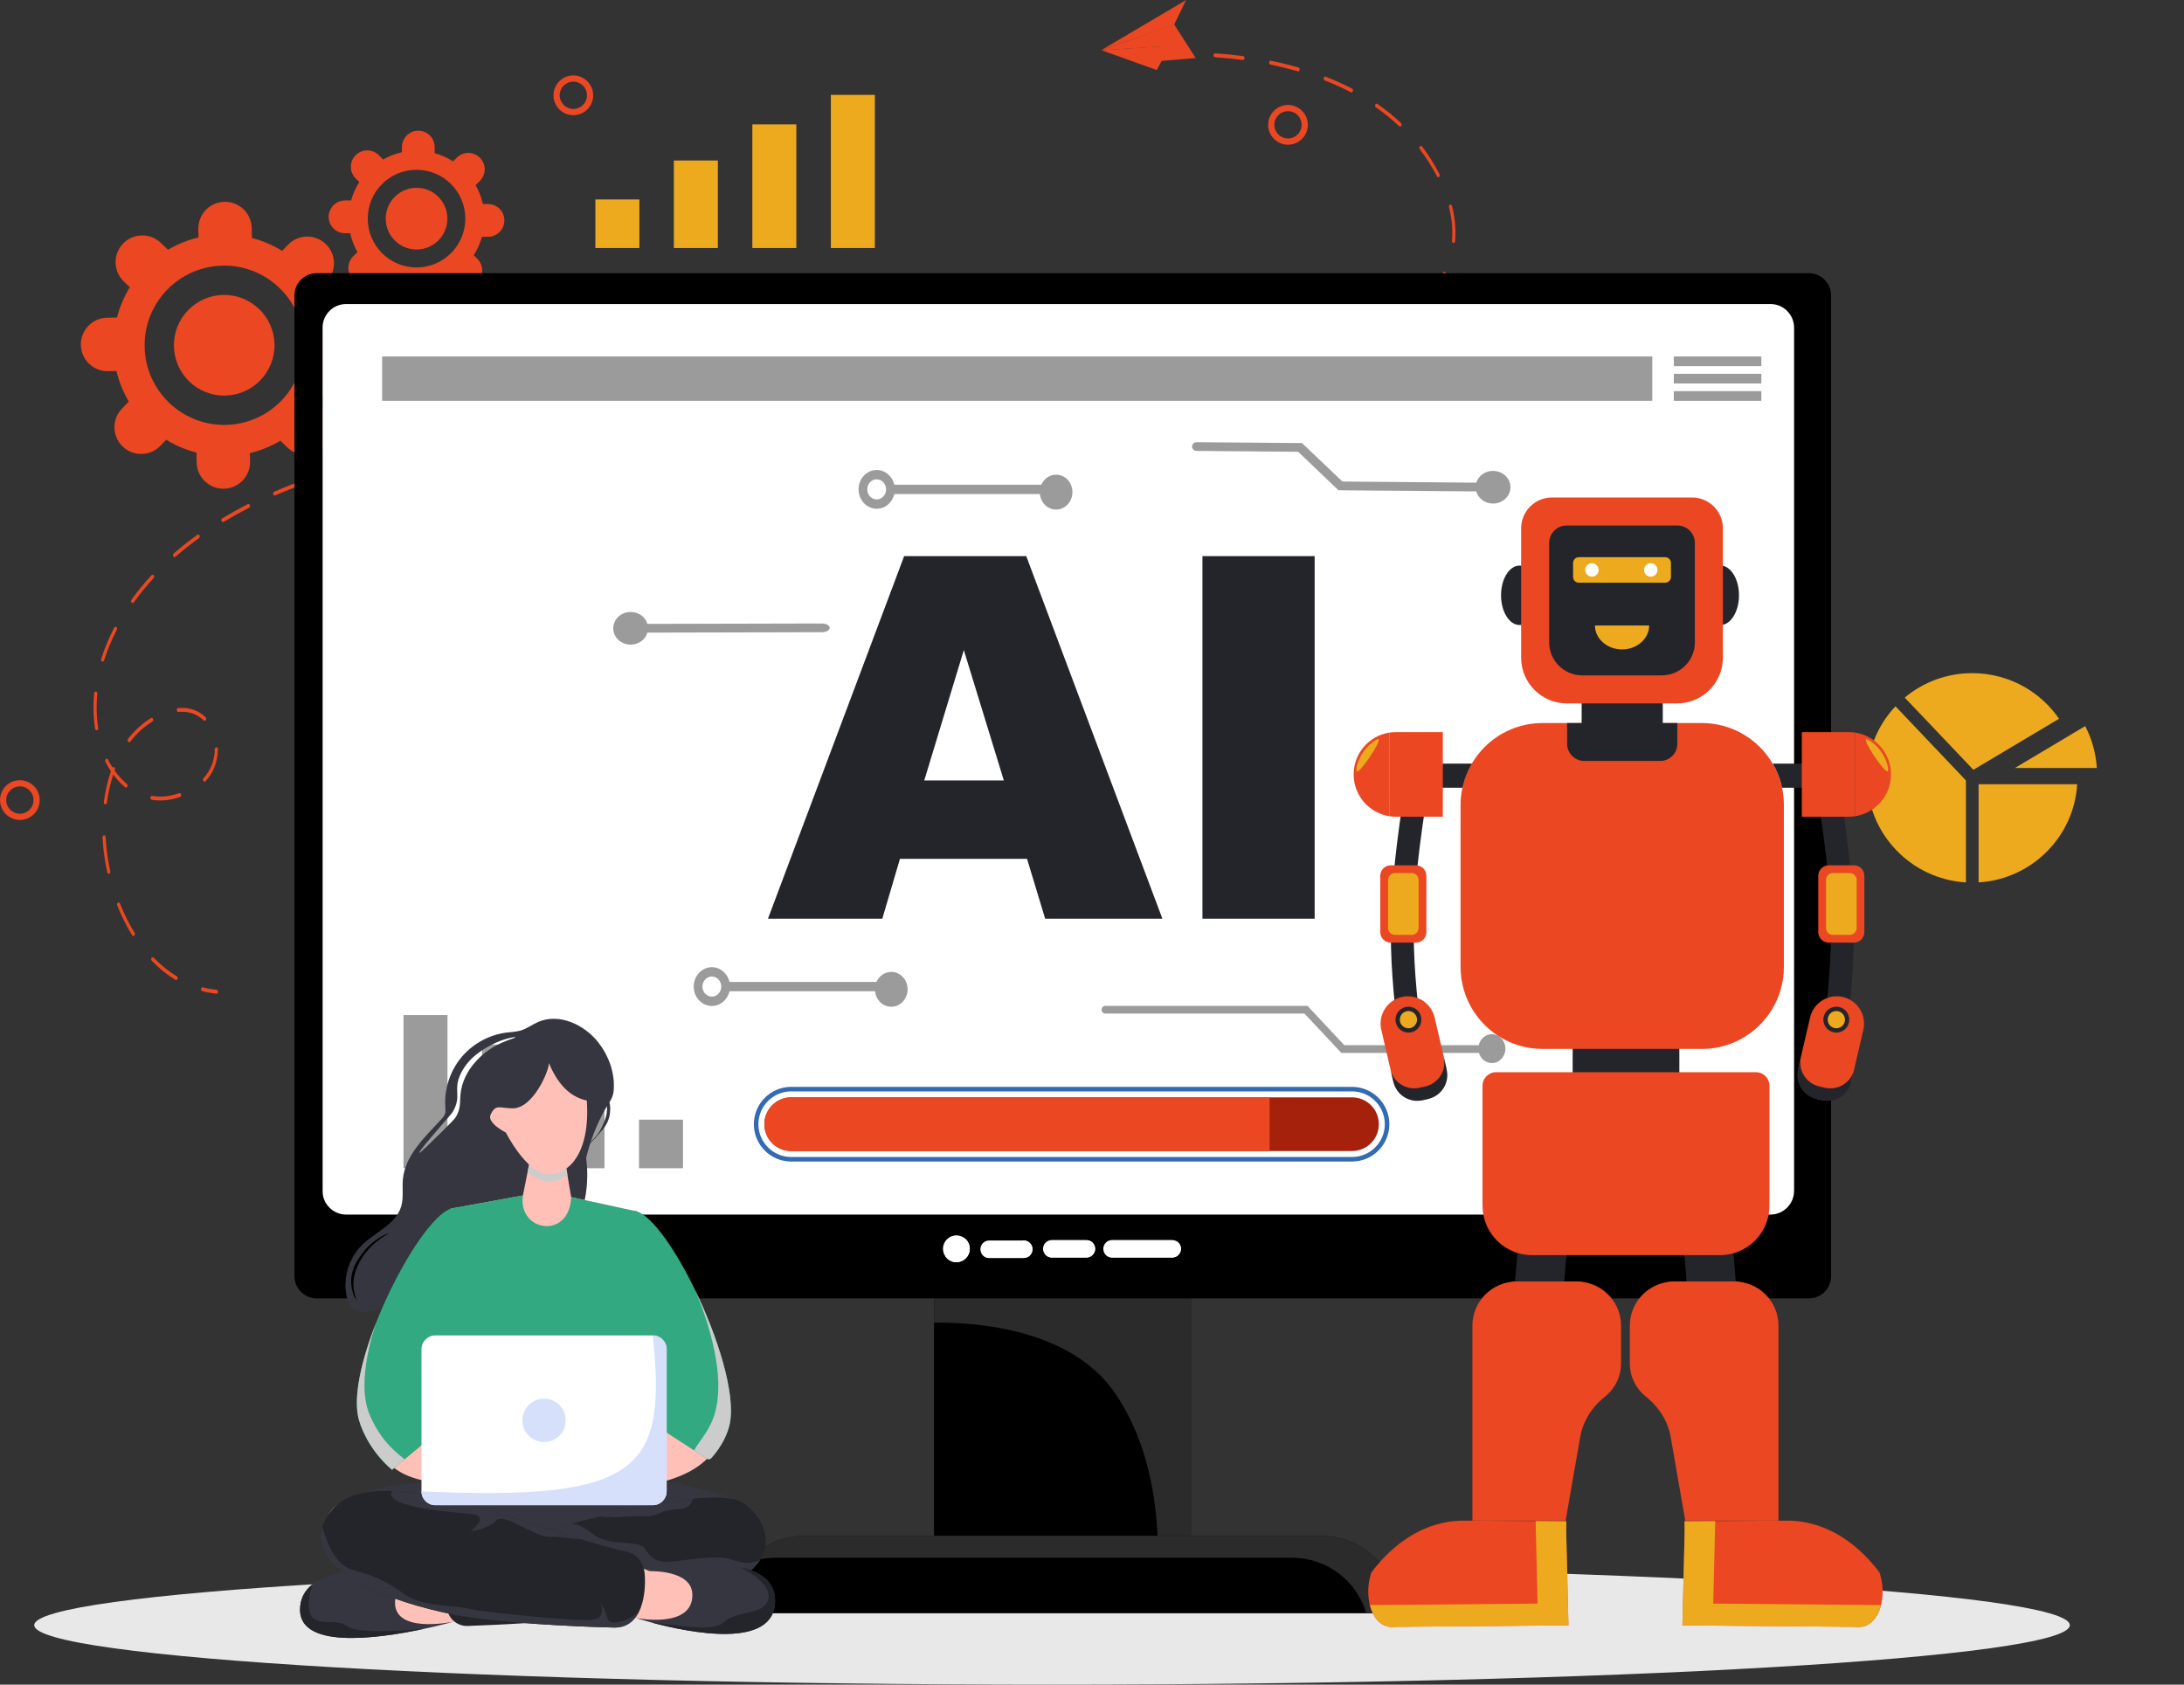 <svg width="700" height="540" viewBox="0 0 700 540" fill="none" xmlns="http://www.w3.org/2000/svg">
<rect x="0" y="0" width="700" height="540" fill="#333333" stroke="none"/>
<path d="M69.454 318.52C69.415 318.52 69.384 318.526 69.346 318.52C67.822 318.361 66.305 318.094 64.826 317.713C64.553 317.643 64.382 317.313 64.439 316.976C64.496 316.639 64.756 316.417 65.029 316.487C66.464 316.855 67.949 317.116 69.428 317.268C69.701 317.294 69.911 317.599 69.885 317.942C69.866 318.24 69.682 318.475 69.454 318.513V318.52Z" fill="#EA4722"/>
<path d="M56.523 314.149C56.428 314.168 56.332 314.149 56.237 314.092C53.545 312.465 50.981 310.394 48.626 307.948C48.41 307.726 48.385 307.332 48.562 307.065C48.74 306.798 49.051 306.76 49.267 306.982C51.565 309.365 54.053 311.372 56.675 312.961C56.923 313.113 57.031 313.488 56.91 313.799C56.834 313.996 56.688 314.123 56.529 314.149H56.523ZM42.811 300.032C42.64 300.064 42.462 299.981 42.348 299.797C40.526 296.849 38.913 293.615 37.568 290.184C37.447 289.873 37.548 289.498 37.796 289.346C38.044 289.193 38.342 289.32 38.469 289.632C39.789 292.986 41.357 296.144 43.141 299.028C43.312 299.301 43.268 299.695 43.052 299.905C42.982 299.975 42.9 300.013 42.811 300.032ZM34.92 280.051C34.673 280.095 34.438 279.905 34.368 279.594C33.848 277.198 33.448 274.752 33.181 272.319C33.041 271.023 32.934 269.714 32.864 268.425C32.845 268.075 33.086 267.77 33.333 267.757C33.606 267.732 33.848 267.999 33.867 268.342C33.93 269.6 34.038 270.883 34.178 272.148C34.438 274.524 34.825 276.912 35.339 279.263C35.409 279.6 35.257 279.943 34.99 280.032C34.971 280.038 34.946 280.045 34.927 280.051H34.92ZM54.396 256.334C52.447 256.671 50.511 256.677 48.632 256.36C48.359 256.315 48.162 255.998 48.2 255.654C48.239 255.311 48.492 255.07 48.765 255.121C51.565 255.591 54.504 255.299 57.424 254.25C57.672 254.168 57.964 254.346 58.04 254.682C58.116 255.013 57.964 255.362 57.697 255.458C56.599 255.851 55.488 256.144 54.396 256.334ZM33.835 257.827C33.784 257.834 33.74 257.834 33.689 257.827C33.416 257.77 33.232 257.452 33.276 257.109C33.733 253.609 34.495 250.292 35.555 247.236C34.92 246.283 34.324 245.261 33.784 244.174C33.638 243.882 33.708 243.494 33.943 243.31C34.171 243.126 34.489 243.215 34.635 243.507C35.079 244.384 35.555 245.222 36.063 246.017C36.209 245.871 36.412 245.839 36.584 245.94C36.837 246.087 36.939 246.461 36.825 246.773C36.793 246.855 36.768 246.938 36.736 247.014C37.904 248.66 39.218 250.095 40.672 251.309C40.9 251.499 40.964 251.887 40.811 252.179C40.659 252.465 40.348 252.548 40.12 252.357C38.717 251.195 37.441 249.835 36.298 248.278C35.371 251.087 34.686 254.117 34.273 257.306C34.235 257.586 34.057 257.789 33.848 257.827H33.835ZM65.613 250.546C65.448 250.572 65.277 250.502 65.162 250.33C64.985 250.064 65.01 249.67 65.219 249.447C67.524 247.001 68.812 243.698 68.844 240.153C68.844 239.81 69.073 239.524 69.352 239.53C69.631 239.53 69.853 239.816 69.847 240.165C69.815 244.085 68.4 247.719 65.867 250.407C65.791 250.489 65.702 250.534 65.613 250.546ZM41.465 237.923C41.319 237.948 41.167 237.891 41.046 237.751C40.849 237.51 40.843 237.116 41.034 236.862C43.128 234.149 45.604 231.9 48.378 230.178C48.626 230.026 48.924 230.153 49.051 230.458C49.172 230.769 49.07 231.144 48.823 231.296C46.15 232.954 43.776 235.121 41.757 237.732C41.675 237.834 41.573 237.897 41.465 237.916V237.923ZM65.657 231.036C65.531 231.055 65.391 231.017 65.283 230.909C63.169 228.844 60.363 227.91 57.176 228.209C56.904 228.234 56.662 227.973 56.643 227.63C56.624 227.287 56.815 226.957 57.107 226.957C60.547 226.639 63.588 227.662 65.905 229.918C66.121 230.134 66.165 230.527 65.994 230.801C65.911 230.934 65.791 231.017 65.664 231.036H65.657ZM31.029 234.079C30.769 234.123 30.521 233.907 30.471 233.577C30.375 232.961 30.293 232.338 30.223 231.703C29.887 228.641 29.874 225.451 30.185 222.217C30.217 221.874 30.464 221.627 30.744 221.671C31.016 221.709 31.213 222.027 31.181 222.37C30.883 225.496 30.896 228.577 31.22 231.531C31.289 232.141 31.366 232.745 31.461 233.336C31.512 233.672 31.334 234.003 31.067 234.073C31.061 234.073 31.048 234.073 31.042 234.073L31.029 234.079ZM32.978 212.084C32.895 212.097 32.807 212.084 32.724 212.046C32.464 211.919 32.337 211.557 32.438 211.233C33.498 207.853 34.901 204.473 36.609 201.188C36.761 200.896 37.072 200.813 37.301 201.004C37.536 201.195 37.599 201.582 37.447 201.868C35.777 205.083 34.406 208.386 33.371 211.69C33.302 211.912 33.149 212.052 32.972 212.084H32.978ZM42.576 193.291C42.437 193.316 42.284 193.266 42.176 193.139C41.973 192.91 41.954 192.51 42.138 192.256C44.087 189.536 46.258 186.881 48.575 184.358C48.785 184.136 49.102 184.161 49.28 184.422C49.457 184.682 49.438 185.076 49.229 185.305C46.944 187.796 44.804 190.413 42.881 193.094C42.798 193.208 42.69 193.278 42.576 193.297V193.291ZM375.052 130.337L372.901 130.699C372.628 130.743 372.374 130.502 372.336 130.159C372.297 129.816 372.488 129.505 372.761 129.454L374.906 129.092C377.173 128.704 379.414 128.297 381.623 127.872C381.623 127.872 381.623 127.872 381.629 127.872C381.902 127.827 382.15 128.056 382.194 128.399C382.238 128.742 382.048 129.06 381.775 129.111C379.56 129.536 377.319 129.943 375.046 130.33L375.052 130.337ZM364.013 132.078C364.013 132.078 364.007 132.078 364.001 132.078C361.081 132.497 358.078 132.897 355.082 133.266C354.809 133.297 354.561 133.05 354.536 132.7C354.51 132.357 354.694 132.078 354.986 132.014C357.976 131.646 360.973 131.245 363.886 130.832C364.159 130.794 364.407 131.042 364.439 131.385C364.47 131.722 364.28 132.033 364.007 132.078H364.013ZM390.618 127.306C390.351 127.351 390.104 127.128 390.059 126.792C390.015 126.449 390.192 126.125 390.465 126.067C393.462 125.407 396.426 124.708 399.257 123.99C399.511 123.901 399.791 124.142 399.848 124.479C399.905 124.816 399.727 125.146 399.454 125.216C396.61 125.934 393.646 126.633 390.637 127.3C390.637 127.3 390.624 127.3 390.618 127.3V127.306ZM346.182 134.276C346.182 134.276 346.163 134.276 346.156 134.276C343.211 134.587 340.227 134.873 337.218 135.134C336.945 135.159 336.704 134.898 336.685 134.549C336.666 134.2 336.914 133.888 337.149 133.882C340.158 133.621 343.128 133.336 346.074 133.024C346.347 132.993 346.594 133.253 346.613 133.596C346.639 133.926 346.448 134.225 346.182 134.269V134.276ZM408.176 122.846C407.922 122.891 407.681 122.688 407.624 122.37C407.561 122.033 407.732 121.696 407.999 121.614C410.995 120.737 413.909 119.816 416.67 118.876C416.93 118.787 417.21 118.984 417.286 119.314C417.356 119.651 417.203 119.994 416.937 120.083C414.162 121.023 411.236 121.951 408.233 122.827C408.214 122.827 408.202 122.834 408.189 122.84L408.176 122.846ZM328.312 135.845C328.312 135.845 328.287 135.845 328.274 135.845C325.316 136.055 322.332 136.245 319.323 136.417C319.044 136.43 318.816 136.163 318.803 135.82C318.79 135.477 319.012 135.197 319.279 135.165C322.282 135 325.265 134.81 328.223 134.6C328.503 134.581 328.737 134.841 328.75 135.191C328.763 135.521 328.572 135.801 328.319 135.845H328.312ZM310.411 136.849C310.411 136.849 310.373 136.849 310.36 136.849C307.389 136.976 304.406 137.078 301.397 137.16C301.117 137.167 300.889 136.893 300.883 136.55C300.876 136.201 301.111 135.921 301.371 135.909C304.374 135.826 307.357 135.724 310.322 135.597C310.601 135.585 310.83 135.858 310.836 136.201C310.842 136.525 310.658 136.798 310.404 136.843L310.411 136.849ZM425.456 116.932C425.221 116.97 424.986 116.798 424.91 116.499C424.827 116.169 424.973 115.82 425.233 115.712C428.185 114.53 431.023 113.285 433.657 112.014C433.917 111.887 434.209 112.052 434.305 112.376C434.406 112.7 434.273 113.062 434.019 113.183C431.366 114.466 428.509 115.718 425.538 116.906C425.513 116.919 425.481 116.925 425.456 116.932ZM56.034 178.571C55.856 178.602 55.666 178.507 55.558 178.31C55.399 178.024 55.456 177.637 55.678 177.433C58.053 175.356 60.611 173.329 63.277 171.404C63.512 171.226 63.823 171.334 63.962 171.633C64.102 171.932 64.02 172.319 63.778 172.491C61.138 174.397 58.605 176.404 56.256 178.463C56.186 178.52 56.116 178.558 56.034 178.571ZM292.497 137.351C292.497 137.351 292.452 137.351 292.433 137.351C289.456 137.395 286.466 137.421 283.464 137.427C283.184 137.427 282.962 137.148 282.962 136.804C282.962 136.455 283.191 136.175 283.464 136.175C286.466 136.175 289.45 136.144 292.421 136.099C292.7 136.099 292.922 136.372 292.928 136.715C292.928 137.033 292.744 137.3 292.497 137.344V137.351ZM442.151 108.812C441.941 108.85 441.725 108.71 441.63 108.463C441.51 108.151 441.618 107.776 441.865 107.624C444.715 105.921 447.343 104.136 449.686 102.313C449.921 102.135 450.232 102.217 450.378 102.516C450.524 102.808 450.454 103.196 450.219 103.38C447.845 105.229 445.185 107.033 442.297 108.755C442.252 108.78 442.202 108.799 442.151 108.812ZM274.57 137.383C274.57 137.383 274.519 137.383 274.494 137.389C271.764 137.357 269.022 137.313 266.273 137.256L265.531 137.236C265.251 137.23 265.035 136.944 265.042 136.595C265.042 136.245 265.283 135.972 265.55 135.979L266.292 135.998C269.035 136.055 271.777 136.099 274.507 136.131C274.786 136.131 275.008 136.417 275.002 136.766C275.002 137.084 274.811 137.338 274.57 137.383ZM256.65 137.065C256.65 137.065 256.599 137.065 256.573 137.065C253.647 137.014 250.663 136.97 247.616 136.938C247.337 136.938 247.115 136.652 247.121 136.303C247.121 135.953 247.35 135.686 247.629 135.68C250.676 135.712 253.666 135.756 256.592 135.807C256.865 135.807 257.088 136.099 257.088 136.442C257.088 136.754 256.897 137.014 256.656 137.052L256.65 137.065ZM71.523 167.344C71.314 167.383 71.098 167.249 71.002 166.995C70.882 166.684 70.983 166.309 71.237 166.156C73.846 164.581 76.614 163.043 79.452 161.595C79.706 161.461 79.998 161.62 80.106 161.938C80.207 162.256 80.086 162.624 79.832 162.757C77.014 164.2 74.265 165.724 71.669 167.287C71.618 167.319 71.567 167.338 71.523 167.344ZM238.729 136.874C238.729 136.874 238.685 136.874 238.659 136.874C235.714 136.868 232.73 136.874 229.702 136.887C229.423 136.887 229.201 136.607 229.201 136.264C229.201 135.915 229.429 135.635 229.702 135.635C232.73 135.616 235.72 135.616 238.666 135.623C238.945 135.623 239.167 135.902 239.167 136.252C239.167 136.569 238.977 136.83 238.736 136.868L238.729 136.874ZM457.215 96.811C457.056 96.836 456.891 96.766 456.777 96.608C456.592 96.347 456.612 95.953 456.815 95.724C459.195 93.056 461.106 90.248 462.509 87.383C462.655 87.084 462.966 86.995 463.201 87.173C463.436 87.351 463.512 87.738 463.366 88.037C461.918 91.01 459.938 93.907 457.488 96.658C457.411 96.747 457.316 96.798 457.221 96.811H457.215ZM220.815 136.982C220.815 136.982 220.771 136.982 220.752 136.982C217.794 137.033 214.804 137.097 211.795 137.179C211.515 137.186 211.287 136.912 211.281 136.569C211.281 136.22 211.503 135.94 211.769 135.928C214.785 135.845 217.768 135.775 220.733 135.731C221.012 135.731 221.234 136.004 221.241 136.347C221.241 136.665 221.056 136.932 220.809 136.976L220.815 136.982ZM88.098 158.831C87.869 158.869 87.634 158.704 87.558 158.418C87.469 158.094 87.603 157.732 87.869 157.618C90.618 156.417 93.487 155.254 96.413 154.161C96.674 154.073 96.959 154.25 97.036 154.581C97.112 154.911 96.966 155.261 96.699 155.362C93.792 156.449 90.929 157.611 88.199 158.799C88.167 158.812 88.136 158.825 88.104 158.831H88.098ZM202.901 137.491C202.901 137.491 202.863 137.491 202.85 137.491C199.886 137.611 196.896 137.757 193.9 137.923C193.62 137.935 193.392 137.668 193.379 137.325C193.366 136.976 193.589 136.69 193.855 136.671C196.858 136.506 199.841 136.366 202.812 136.239C203.085 136.226 203.32 136.499 203.326 136.843C203.333 137.167 203.149 137.44 202.895 137.484L202.901 137.491ZM105.25 152.383C105.002 152.427 104.761 152.23 104.698 151.919C104.628 151.582 104.793 151.239 105.059 151.156C107.878 150.248 110.817 149.365 113.788 148.533C114.042 148.469 114.321 148.666 114.385 149.009C114.448 149.346 114.277 149.682 114.004 149.759C111.046 150.585 108.119 151.461 105.307 152.37C105.288 152.37 105.269 152.383 105.25 152.383ZM184.993 138.488C184.993 138.488 184.968 138.488 184.955 138.488C181.984 138.698 179.001 138.933 176.017 139.2C175.744 139.225 175.503 138.965 175.484 138.615C175.465 138.266 175.687 137.973 175.948 137.948C178.931 137.688 181.921 137.446 184.898 137.236C185.178 137.217 185.412 137.478 185.425 137.827C185.438 138.158 185.247 138.437 184.993 138.482V138.488ZM167.117 140.064C167.117 140.064 167.098 140.064 167.092 140.064C164.051 140.388 161.055 140.743 158.179 141.112C157.907 141.144 157.659 140.896 157.627 140.553C157.602 140.216 157.792 139.911 158.059 139.867C158.059 139.867 158.072 139.867 158.078 139.867C160.96 139.498 163.963 139.142 167.003 138.818C167.276 138.787 167.524 139.047 167.543 139.39C167.568 139.727 167.378 140.019 167.111 140.064H167.117ZM122.739 147.491C122.478 147.535 122.231 147.319 122.18 146.989C122.129 146.652 122.307 146.322 122.58 146.258C125.443 145.566 128.414 144.905 131.41 144.282C131.677 144.193 131.943 144.454 131.988 144.797C132.032 145.14 131.848 145.464 131.575 145.515C128.585 146.131 125.621 146.798 122.77 147.484C122.764 147.484 122.751 147.484 122.745 147.484L122.739 147.491ZM149.292 142.357C149.292 142.357 149.292 142.357 149.286 142.357C146.963 142.713 144.646 143.081 142.335 143.482L140.411 143.818C140.138 143.863 139.885 143.628 139.846 143.285C139.808 142.942 139.999 142.624 140.272 142.573L142.195 142.236C144.506 141.836 146.829 141.468 149.159 141.112C149.432 141.074 149.686 141.315 149.718 141.658C149.749 142.001 149.559 142.306 149.286 142.357H149.292ZM465.943 77.872C465.905 77.878 465.861 77.878 465.816 77.872C465.543 77.834 465.346 77.522 465.372 77.179C465.55 75.229 465.524 73.215 465.302 71.195C465.131 69.625 464.832 68.012 464.426 66.398C464.343 66.067 464.489 65.718 464.75 65.61C465.004 65.496 465.296 65.686 465.378 66.017C465.81 67.694 466.115 69.384 466.299 71.023C466.533 73.145 466.559 75.267 466.375 77.319C466.349 77.611 466.165 77.834 465.943 77.872ZM461.049 56.785C460.865 56.817 460.668 56.715 460.56 56.506C459.747 54.943 458.814 53.329 457.786 51.715C456.942 50.388 456.028 49.072 455.069 47.808C454.879 47.554 454.885 47.16 455.088 46.925C455.285 46.69 455.602 46.696 455.793 46.951C456.77 48.24 457.703 49.587 458.567 50.94C459.614 52.586 460.56 54.225 461.392 55.826C461.544 56.118 461.474 56.506 461.246 56.696C461.182 56.747 461.112 56.779 461.042 56.792L461.049 56.785ZM448.816 40.566C448.689 40.585 448.556 40.547 448.448 40.445C446.169 38.297 443.662 36.264 440.989 34.409C440.748 34.238 440.659 33.856 440.792 33.558C440.926 33.253 441.23 33.145 441.472 33.316C444.176 35.197 446.728 37.262 449.045 39.447C449.267 39.657 449.311 40.051 449.14 40.324C449.057 40.464 448.937 40.547 448.81 40.566H448.816ZM433.232 29.613C433.143 29.625 433.054 29.613 432.972 29.568C430.324 28.189 427.506 26.912 424.586 25.769C424.319 25.667 424.173 25.311 424.256 24.981C424.338 24.651 424.618 24.466 424.884 24.568C427.83 25.724 430.68 27.014 433.359 28.405C433.613 28.539 433.733 28.907 433.625 29.225C433.556 29.441 433.403 29.574 433.232 29.606V29.613ZM416.149 22.872C416.092 22.884 416.029 22.878 415.972 22.859C413.153 22.046 410.208 21.322 407.205 20.705C406.932 20.648 406.748 20.331 406.792 19.987C406.837 19.644 407.091 19.409 407.364 19.473C410.385 20.089 413.356 20.82 416.194 21.639C416.46 21.715 416.632 22.052 416.568 22.389C416.518 22.649 416.346 22.834 416.149 22.872ZM398.47 19.225C398.432 19.231 398.394 19.231 398.35 19.225C395.423 18.837 392.427 18.545 389.437 18.348C389.158 18.329 388.948 18.037 388.961 17.688C388.974 17.338 389.209 17.078 389.488 17.097C392.49 17.294 395.506 17.586 398.451 17.973C398.724 18.012 398.927 18.317 398.896 18.66C398.87 18.952 398.692 19.174 398.464 19.219L398.47 19.225Z" fill="#EA4722"/>
<path d="M380.449 18.069C380.449 18.069 380.404 18.069 380.385 18.075C377.579 18.088 375.922 18.209 375.91 18.209C375.63 18.228 375.396 17.967 375.383 17.618C375.37 17.268 375.599 16.976 375.853 16.957C375.872 16.957 377.547 16.836 380.385 16.817C380.664 16.817 380.887 17.097 380.887 17.44C380.887 17.757 380.696 18.024 380.455 18.062L380.449 18.069Z" fill="#EA4722"/>
<path d="M383.241 18.602L369.669 19.739L373.707 11.086L383.241 18.602Z" fill="#EA4722"/>
<path d="M370.742 22.452L353.019 16.087L374.938 14.657L370.742 22.452Z" fill="#EA4722"/>
<path d="M353 16.055L380.169 0L376.322 7.929L353 16.055Z" fill="#EA4722"/>
<path d="M353.019 16.086L374.989 14.727L383.241 18.602L376.322 7.802L353.019 16.086Z" fill="#EA4722"/>
<path d="M337.186 540C517.351 540 663.404 531.467 663.404 520.94C663.404 510.414 517.351 501.881 337.186 501.881C157.022 501.881 10.969 510.414 10.969 520.94C10.969 531.467 157.022 540 337.186 540Z" fill="#E8E8E8"/>
<path d="M632.133 215.775C624.154 215.775 616.549 218.545 610.493 223.609L632.489 246.76L659.95 230.394C657.106 226.264 653.355 222.789 649 220.273C643.903 217.332 638.069 215.775 632.14 215.775H632.133Z" fill="#EDAA1E"/>
<path d="M634.165 251.379V282.846C651.127 281.836 664.743 268.272 665.765 251.379H634.165Z" fill="#EDAA1E"/>
<path d="M645.813 246.169H672.056C671.77 241.474 670.501 236.9 668.336 232.745L645.813 246.169Z" fill="#EDAA1E"/>
<path d="M607.529 226.404C601.651 232.637 598.438 240.712 598.438 249.346C598.438 267.173 612.461 281.798 630.102 282.853V250.159L607.535 226.404H607.529Z" fill="#EDAA1E"/>
<path d="M109.09 102.363L106.392 102.414C105.561 98.926 104.215 95.635 102.444 92.636L104.64 90.356C107.922 86.95 107.827 81.518 104.424 78.234C101.022 74.949 95.594 75.044 92.312 78.45L90.433 80.4C87.456 78.564 84.2 77.166 80.74 76.277L80.683 73.107C80.6 68.374 76.696 64.606 71.967 64.689C67.238 64.771 63.474 68.678 63.556 73.412L63.607 76.112C60.122 76.944 56.834 78.291 53.837 80.063L51.558 77.865C48.156 74.581 42.728 74.676 39.446 78.081C36.164 81.487 36.26 86.919 39.662 90.203L41.605 92.084C39.77 95.063 38.374 98.323 37.485 101.785L34.324 101.842C29.594 101.925 25.83 105.832 25.913 110.565C25.995 115.298 29.899 119.066 34.628 118.983L37.326 118.933C38.158 122.42 39.504 125.718 41.275 128.71L39.078 130.991C35.796 134.396 35.892 139.828 39.294 143.113C42.697 146.398 48.124 146.302 51.406 142.897L53.279 140.959C56.256 142.789 59.519 144.187 62.978 145.082L63.036 148.24C63.118 152.973 67.022 156.741 71.751 156.658C76.481 156.576 80.245 152.668 80.162 147.935L80.112 145.235C83.597 144.403 86.891 143.056 89.881 141.283L92.16 143.481C95.563 146.766 100.99 146.671 104.272 143.265C107.554 139.86 107.459 134.428 104.056 131.143L102.114 129.269C103.942 126.29 105.339 123.024 106.234 119.555L109.395 119.498C114.124 119.415 117.889 115.508 117.806 110.775C117.724 106.042 113.82 102.274 109.09 102.357V102.363ZM97.359 110.216C97.613 124.307 86.396 135.94 72.316 136.194C58.236 136.448 46.613 125.222 46.359 111.131C46.105 97.033 57.322 85.406 71.402 85.152C85.482 84.898 97.105 96.118 97.359 110.216Z" fill="#EA4722"/>
<path d="M55.742 110.966C55.9 119.873 63.245 126.969 72.145 126.804C81.045 126.645 88.142 119.295 87.983 110.387C87.824 101.48 80.467 94.377 71.567 94.536C62.667 94.695 55.577 102.058 55.742 110.966Z" fill="#EA4722"/>
<path d="M156.415 65.394H154.758C154.288 63.247 153.501 61.214 152.447 59.358L153.818 57.986C155.869 55.934 155.869 52.605 153.818 50.553C151.768 48.501 148.442 48.501 146.391 50.553L145.217 51.728C143.414 50.572 141.433 49.676 139.319 49.092V47.147C139.319 44.244 136.971 41.893 134.07 41.893C131.169 41.893 128.82 44.244 128.82 47.147V48.806C126.674 49.276 124.643 50.064 122.789 51.118L121.418 49.746C119.368 47.694 116.041 47.694 113.991 49.746C111.941 51.798 111.941 55.127 113.991 57.179L115.165 58.355C114.01 60.159 113.115 62.141 112.531 64.257H110.588C107.687 64.257 105.339 66.607 105.339 69.511C105.339 72.414 107.687 74.765 110.588 74.765H112.245C112.715 76.912 113.502 78.945 114.556 80.801L113.185 82.173C111.134 84.225 111.134 87.554 113.185 89.606C115.235 91.658 118.561 91.658 120.612 89.606L121.78 88.437C123.583 89.593 125.57 90.483 127.684 91.074V93.011C127.684 95.915 130.032 98.266 132.933 98.266C135.834 98.266 138.183 95.915 138.183 93.011V91.353C140.329 90.883 142.36 90.095 144.214 89.041L145.585 90.413C147.635 92.465 150.962 92.465 153.012 90.413C155.062 88.361 155.062 85.032 153.012 82.98L151.844 81.811C152.999 80.006 153.888 78.018 154.478 75.902H156.415C159.316 75.902 161.664 73.552 161.664 70.648C161.664 67.745 159.316 65.394 156.415 65.394ZM149.14 70.076C149.14 78.717 142.138 85.724 133.505 85.724C124.871 85.724 117.87 78.717 117.87 70.076C117.87 61.436 124.871 54.428 133.505 54.428C142.138 54.428 149.14 61.429 149.14 70.076Z" fill="#EA4722"/>
<path d="M123.627 70.083C123.627 75.546 128.052 79.975 133.511 79.975C138.97 79.975 143.395 75.546 143.395 70.083C143.395 64.619 138.964 60.191 133.511 60.191C128.058 60.191 123.627 64.625 123.627 70.083Z" fill="#EA4722"/>
<path d="M204.926 63.939H190.827V79.504H204.926V63.939Z" fill="#EDAA1E"/>
<path d="M230.083 51.449H215.984V79.504H230.083V51.449Z" fill="#EDAA1E"/>
<path d="M255.24 39.867H241.141V79.504H255.24V39.867Z" fill="#EDAA1E"/>
<path d="M280.404 30.413H266.305V79.504H280.404V30.413Z" fill="#EDAA1E"/>
<path d="M6.367 262.833C2.857 262.833 0 259.975 0 256.461C0 252.948 2.857 250.089 6.367 250.089C9.877 250.089 12.734 252.948 12.734 256.461C12.734 259.975 9.877 262.833 6.367 262.833ZM6.367 252.077C3.955 252.077 1.993 254.041 1.993 256.455C1.993 258.869 3.955 260.832 6.367 260.832C8.779 260.832 10.741 258.869 10.741 256.455C10.741 254.041 8.779 252.077 6.367 252.077Z" fill="#EA4722"/>
<path d="M183.762 36.925C180.251 36.925 177.395 34.066 177.395 30.553C177.395 27.039 180.251 24.18 183.762 24.18C187.272 24.18 190.129 27.039 190.129 30.553C190.129 34.066 187.272 36.925 183.762 36.925ZM183.762 26.169C181.35 26.169 179.388 28.132 179.388 30.546C179.388 32.961 181.35 34.924 183.762 34.924C186.174 34.924 188.136 32.961 188.136 30.546C188.136 28.132 186.174 26.169 183.762 26.169Z" fill="#EA4722"/>
<path d="M412.817 46.385C409.306 46.385 406.45 43.526 406.45 40.013C406.45 36.499 409.306 33.64 412.817 33.64C416.327 33.64 419.184 36.499 419.184 40.013C419.184 43.526 416.327 46.385 412.817 46.385ZM412.817 35.629C410.404 35.629 408.443 37.592 408.443 40.006C408.443 42.421 410.404 44.384 412.817 44.384C415.229 44.384 417.191 42.421 417.191 40.006C417.191 37.592 415.229 35.629 412.817 35.629Z" fill="#EA4722"/>
<path d="M583.451 97.008H103.371V403.977H583.451V97.008Z" fill="white"/>
<path d="M381.915 411.328H299.359V506.861H381.915V411.328Z" fill="black"/>
<path d="M381.921 411.328V506.861H370.774C371.561 497.312 372.45 468.558 357.361 446.525C343.382 426.137 313.344 423.793 299.365 423.971V411.334H381.921V411.328Z" fill="#2B2B2B"/>
<path d="M423.5 492.319H257.773C244.106 492.319 233.022 503.412 233.022 517.09H448.251C448.251 503.412 437.167 492.319 423.5 492.319Z" fill="#4D4D4D"/>
<path d="M423.5 492.319H257.773C244.106 492.319 233.022 503.412 233.022 517.09H448.251C448.251 503.412 437.167 492.319 423.5 492.319Z" fill="black"/>
<path d="M579.775 87.567H101.498C97.562 87.567 94.376 90.762 94.376 94.695V409.06C94.376 412.999 97.569 416.188 101.498 416.188H579.769C583.705 416.188 586.891 412.992 586.891 409.06V94.695C586.891 90.762 583.705 87.567 579.769 87.567H579.775ZM575.021 381.722C575.021 385.921 571.631 389.326 567.448 389.326H110.95C106.767 389.326 103.371 385.921 103.371 381.722V105.057C103.371 100.858 106.767 97.452 110.95 97.452H567.454C571.637 97.452 575.027 100.858 575.027 105.057V381.728L575.021 381.722Z" fill="black"/>
<path d="M375.719 403.087H356.421C354.878 403.087 353.628 401.836 353.628 400.292C353.628 398.748 354.878 397.497 356.421 397.497H375.719C377.262 397.497 378.512 398.748 378.512 400.292C378.512 401.836 377.262 403.087 375.719 403.087Z" fill="white"/>
<path d="M377.039 397.878C377.255 398.278 377.414 398.71 377.414 399.199C377.414 400.743 376.163 401.995 374.621 401.995H355.323C354.834 401.995 354.396 401.836 354.002 401.614C354.479 402.478 355.361 403.088 356.415 403.088H375.713C377.255 403.088 378.506 401.836 378.506 400.292C378.506 399.238 377.896 398.354 377.033 397.878H377.039Z" fill="white"/>
<path d="M348.207 403.087H337.104C335.562 403.087 334.311 401.836 334.311 400.292C334.311 398.748 335.562 397.497 337.104 397.497H348.207C349.749 397.497 351 398.748 351 400.292C351 401.836 349.749 403.087 348.207 403.087Z" fill="white"/>
<path d="M348.988 397.656C349.375 398.132 349.635 398.717 349.635 399.384C349.635 400.927 348.385 402.179 346.842 402.179H335.739C335.466 402.179 335.212 402.096 334.965 402.02C335.479 402.656 336.228 403.088 337.104 403.088H348.207C349.749 403.088 351 401.836 351 400.292C351 399.028 350.143 397.999 348.988 397.656Z" fill="white"/>
<path d="M328.128 403.234H317.025C315.482 403.234 314.232 401.982 314.232 400.438C314.232 398.894 315.482 397.643 317.025 397.643H328.128C329.67 397.643 330.921 398.894 330.921 400.438C330.921 401.982 329.67 403.234 328.128 403.234Z" fill="white"/>
<path d="M328.128 397.643H327.709C328.045 398.1 328.28 398.64 328.28 399.257C328.28 400.8 327.029 402.052 325.487 402.052H314.803C315.311 402.751 316.092 403.234 317.025 403.234H328.128C329.67 403.234 330.921 401.982 330.921 400.438C330.921 398.894 329.67 397.643 328.128 397.643Z" fill="white"/>
<path d="M302.247 400.292C302.247 397.922 304.171 395.997 306.538 395.997C308.906 395.997 310.83 397.922 310.83 400.292C310.83 402.662 308.906 404.587 306.538 404.587C304.171 404.587 302.247 402.662 302.247 400.292Z" fill="white"/>
<path d="M308.855 396.684C309.287 397.351 309.541 398.145 309.541 399.003C309.541 401.372 307.617 403.297 305.25 403.297C304.393 403.297 303.606 403.043 302.933 402.611C303.694 403.799 305.021 404.587 306.538 404.587C308.906 404.587 310.83 402.662 310.83 400.292C310.83 398.774 310.036 397.446 308.849 396.684H308.855Z" fill="white"/>
<path d="M423.5 492.319H257.773C250.079 492.319 243.211 495.832 238.672 501.34C241.668 500.051 244.963 499.333 248.435 499.333H414.163C425.398 499.333 434.87 506.83 437.891 517.09H448.258C448.258 503.412 437.174 492.319 423.507 492.319H423.5Z" fill="#2B2B2B"/>
<path d="M529.582 114.263H122.472V128.475H529.582V114.263Z" fill="#9B9B9B"/>
<path d="M564.534 114.263H536.482V117.363H564.534V114.263Z" fill="#9B9B9B"/>
<path d="M564.534 119.822H536.482V122.922H564.534V119.822Z" fill="#9B9B9B"/>
<path d="M564.534 125.381H536.482V128.481H564.534V125.381Z" fill="#9B9B9B"/>
<path d="M253.583 372.325C246.988 372.325 241.624 366.957 241.624 360.356C241.624 353.755 246.988 348.386 253.583 348.386H433.346C439.942 348.386 445.306 353.755 445.306 360.356C445.306 366.957 439.942 372.325 433.346 372.325H253.583Z" fill="#326AB3"/>
<path d="M253.583 370.87C247.794 370.87 243.077 366.156 243.077 360.356C243.077 354.555 247.788 349.841 253.583 349.841H433.346C439.135 349.841 443.852 354.555 443.852 360.356C443.852 366.156 439.142 370.87 433.346 370.87H253.583Z" fill="white"/>
<path d="M433.346 351.753H253.583C248.835 351.753 244.988 355.604 244.988 360.356C244.988 365.108 248.835 368.958 253.583 368.958H433.346C438.094 368.958 441.941 365.108 441.941 360.356C441.941 355.604 438.094 351.753 433.346 351.753Z" fill="#A5210C"/>
<path d="M406.919 351.753V368.958H253.577C251.203 368.958 249.057 367.999 247.502 366.442C245.947 364.886 244.988 362.732 244.988 360.356C244.988 355.61 248.835 351.753 253.583 351.753H406.926H406.919Z" fill="#EA4722"/>
<path d="M204.806 374.473H218.905V358.907H204.806V374.473Z" fill="#9B9B9B"/>
<path d="M179.642 374.473H193.741V346.417H179.642V374.473Z" fill="#9B9B9B"/>
<path d="M154.491 374.473H168.59V334.835H154.491V374.473Z" fill="#9B9B9B"/>
<path d="M129.328 374.466H143.427V325.375H129.328V374.466Z" fill="#9B9B9B"/>
<path d="M263.404 202.656L207.51 202.783C206.875 204.994 204.704 206.626 202.152 206.633C199.067 206.639 196.559 204.301 196.553 201.41C196.547 198.513 199.041 196.163 202.127 196.163C204.691 196.156 206.849 197.77 207.503 199.987L263.397 199.854C264.794 199.854 265.93 200.476 265.93 201.252C265.937 202.02 264.807 202.649 263.41 202.662L263.404 202.656Z" fill="#9B9B9B"/>
<path d="M338.488 152.16C336.393 152.16 334.584 153.475 333.759 155.375H286.644C286.015 152.668 283.724 150.654 280.994 150.654C277.782 150.654 275.179 153.443 275.179 156.861C275.179 160.279 277.788 163.081 280.994 163.081C283.717 163.081 286.015 161.067 286.644 158.361H333.289C333.568 161.156 335.796 163.335 338.494 163.335C341.389 163.335 343.731 160.832 343.731 157.745C343.731 154.657 341.389 152.154 338.494 152.154L338.488 152.16ZM280.988 160.089C279.324 160.089 277.966 158.64 277.966 156.861C277.966 155.082 279.324 153.64 280.988 153.64C282.651 153.64 284.009 155.089 284.009 156.861C284.009 158.634 282.657 160.089 280.988 160.089Z" fill="#9B9B9B"/>
<path d="M285.66 311.537C283.565 311.537 281.756 312.853 280.931 314.752H233.816C233.187 312.046 230.889 310.032 228.166 310.032C224.954 310.032 222.345 312.821 222.345 316.252C222.345 319.682 224.96 322.459 228.166 322.459C230.896 322.459 233.187 320.445 233.816 317.738H280.461C280.74 320.534 282.968 322.713 285.666 322.713C288.555 322.713 290.903 320.21 290.903 317.122C290.903 314.034 288.555 311.531 285.666 311.531L285.66 311.537ZM228.16 319.466C226.497 319.466 225.138 318.024 225.138 316.245C225.138 314.466 226.497 313.018 228.16 313.018C229.823 313.018 231.181 314.466 231.181 316.245C231.181 318.024 229.823 319.466 228.16 319.466Z" fill="#9B9B9B"/>
<path d="M328.928 178.266H289.792L246.144 294.485H282.791L288.447 275.292H329.175L334.99 294.485H372.564L328.928 178.266ZM296.236 250.165L308.919 208.38L321.742 250.165H296.242H296.236Z" fill="#24252B"/>
<path d="M421.361 178.266H385.399V294.485H421.361V178.266Z" fill="#24252B"/>
<path d="M382.061 143.132C382.067 142.363 382.74 141.741 383.565 141.747L417.324 142.027L430.255 154.352L472.964 154.714C473.04 154.714 473.104 154.72 473.173 154.733C473.834 152.522 476.011 150.915 478.576 150.94C481.661 150.966 484.143 153.323 484.117 156.22C484.092 159.111 481.572 161.436 478.493 161.41C475.909 161.385 473.751 159.733 473.142 157.497C473.078 157.516 473.008 157.516 472.945 157.516L428.998 157.154L416.079 144.816L383.552 144.543C382.727 144.536 382.061 143.907 382.073 143.126L382.061 143.132Z" fill="#9B9B9B"/>
<path d="M482.505 336.125C482.505 338.685 480.563 340.762 478.163 340.762C476.22 340.762 474.57 339.39 474.024 337.503H429.912L418.105 324.892H354.244C353.596 324.892 353.076 324.339 353.076 323.66C353.076 322.98 353.596 322.421 354.244 322.421H419.063L430.877 335.032H473.954C474.411 333.005 476.119 331.499 478.157 331.499C480.556 331.499 482.499 333.577 482.499 336.137L482.505 336.125Z" fill="#9B9B9B"/>
<path d="M551.425 200.35C554.707 200.35 557.367 196.083 557.367 190.82C557.367 185.556 554.707 181.29 551.425 181.29C548.144 181.29 545.483 185.556 545.483 190.82C545.483 196.083 548.144 200.35 551.425 200.35Z" fill="#24252B"/>
<path d="M487.044 200.35C490.325 200.35 492.985 196.083 492.985 190.82C492.985 185.556 490.325 181.29 487.044 181.29C483.762 181.29 481.102 185.556 481.102 190.82C481.102 196.083 483.762 200.35 487.044 200.35Z" fill="#24252B"/>
<path d="M540.716 412.173C546.048 412.637 551.108 410.908 556.402 411.48C554.161 386.906 556.764 396.677 547.407 373.1C541.928 375.311 535.783 375.4 530.502 377.992C538.913 401.531 538.583 385.902 540.716 412.173Z" fill="#24252B"/>
<path d="M522.377 424.949V437.039C522.377 441.366 524.408 445.222 527.551 447.713C529.131 448.964 530.547 450.413 531.74 452.008C532.051 452.433 532.362 452.878 532.635 453.329C534.032 455.546 535.022 458.011 535.479 460.654C537.041 469.587 538.596 478.507 540.145 487.44H570.025V424.956C570.025 417.135 563.696 410.801 555.882 410.801H536.52C536.45 410.801 536.374 410.801 536.304 410.813C535.511 410.813 534.743 410.896 533.987 411.029C527.392 412.224 522.377 417.999 522.377 424.956V424.949Z" fill="#EA4722"/>
<path d="M544.004 478.253C542.874 471.747 541.738 465.248 540.602 458.742L539.999 455.273C539.446 452.097 538.272 449.072 536.514 446.283C536.234 445.826 535.879 445.299 535.447 444.708C533.981 442.751 532.292 441.017 530.401 439.517C528.223 437.789 526.973 435.21 526.973 432.446V420.356C526.973 415.724 530.267 411.773 534.806 410.947C535.346 410.851 535.834 410.801 536.304 410.801H536.672L536.742 410.788H555.881C561.15 410.788 565.435 415.076 565.435 420.349V478.24H544.004V478.253Z" fill="#EA4722"/>
<path d="M571.986 487.433C561.296 487.503 550.612 487.567 539.922 487.637L539.967 490.572L539.237 520.997C557.678 521.156 576.119 521.309 594.56 521.468C595.144 521.576 598.4 522.09 600.889 518.863C603.498 515.489 604.196 509.409 602.406 504.047C599.962 500.801 596.464 496.874 591.811 493.64C583.724 488.011 576.265 487.332 571.992 487.433H571.986Z" fill="#EA4722"/>
<path d="M549.121 514.028L549.755 487.573C546.48 487.592 543.198 487.611 539.916 487.637L539.96 490.572L539.23 520.997C557.671 521.156 576.112 521.309 594.553 521.468C595.137 521.576 598.394 522.09 600.882 518.863C601.79 517.687 602.45 516.169 602.869 514.485C584.955 514.333 567.035 514.18 549.121 514.028Z" fill="#EDAA1E"/>
<path d="M501.219 412.173C495.886 412.637 490.827 410.908 485.533 411.48C487.774 386.906 485.171 396.677 494.528 373.1C500.006 375.311 506.151 375.4 511.433 377.992C503.021 401.531 503.352 385.902 501.219 412.173Z" fill="#24252B"/>
<path d="M519.565 424.949V437.039C519.565 441.366 517.533 445.222 514.391 447.713C512.81 448.964 511.395 450.413 510.208 452.008C509.897 452.433 509.586 452.878 509.313 453.329C507.916 455.546 506.926 458.011 506.469 460.654C504.907 469.587 503.352 478.507 501.803 487.44H471.923V424.956C471.923 417.135 478.252 410.801 486.066 410.801H505.428C505.497 410.801 505.574 410.801 505.643 410.813C506.437 410.813 507.205 410.896 507.96 411.029C514.556 412.224 519.571 417.999 519.571 424.956L519.565 424.949Z" fill="#EA4722"/>
<path d="M497.937 478.253C499.067 471.747 500.203 465.248 501.339 458.742L501.942 455.273C502.495 452.097 503.669 449.072 505.427 446.283C505.707 445.826 506.062 445.299 506.494 444.708C507.96 442.751 509.649 441.017 511.54 439.517C513.718 437.789 514.968 435.21 514.968 432.446V420.356C514.968 415.724 511.674 411.773 507.135 410.947C506.595 410.851 506.107 410.801 505.637 410.801H505.269L505.199 410.788H486.06C480.791 410.788 476.506 415.076 476.506 420.349V478.24H497.937V478.253Z" fill="#EA4722"/>
<path d="M469.955 487.433C480.645 487.503 491.329 487.567 502.019 487.637L501.974 490.572L502.704 520.997C484.264 521.156 465.823 521.309 447.382 521.468C446.798 521.576 443.541 522.09 441.053 518.863C438.444 515.489 437.745 509.409 439.536 504.047C441.98 500.801 445.477 496.874 450.13 493.64C458.218 488.011 465.677 487.332 469.949 487.433H469.955Z" fill="#EA4722"/>
<path d="M492.82 514.028L492.185 487.573C495.461 487.592 498.743 487.611 502.025 487.637L501.98 490.572L502.71 520.997C484.27 521.156 465.829 521.309 447.388 521.468C446.804 521.576 443.547 522.09 441.059 518.863C440.151 517.687 439.491 516.169 439.072 514.485C456.986 514.333 474.906 514.18 492.82 514.028Z" fill="#EDAA1E"/>
<path d="M538.253 334.002H504.056V347.446H538.253V334.002Z" fill="#24252B"/>
<path d="M479.515 343.685H562.788C565.187 343.685 567.136 345.635 567.136 348.037V386.468C567.136 395.222 560.033 402.332 551.285 402.332H491.017C482.27 402.332 475.167 395.222 475.167 386.468V348.037C475.167 345.635 477.115 343.685 479.515 343.685Z" fill="#EA4722"/>
<path d="M571.758 258.075V309.924C571.758 319.924 566.178 328.621 557.97 333.081C557.513 333.323 557.056 333.551 556.586 333.767C556.414 333.856 556.237 333.933 556.053 334.015C555.583 334.225 555.107 334.415 554.618 334.593C551.768 335.648 548.689 336.232 545.47 336.232H494.42C491.601 336.232 488.891 335.788 486.339 334.962C486.041 334.866 485.742 334.771 485.456 334.657C485.361 334.631 485.272 334.587 485.171 334.555C484.904 334.46 484.638 334.352 484.377 334.244C484.092 334.13 483.812 334.002 483.533 333.869C483.444 333.825 483.349 333.786 483.26 333.742C474.316 329.549 468.133 320.451 468.133 309.924V258.075C468.133 243.545 479.908 231.766 494.42 231.766H545.47C555.158 231.766 563.626 237.014 568.184 244.822C569.567 247.185 570.596 249.784 571.18 252.548C571.561 254.333 571.758 256.182 571.758 258.075Z" fill="#EA4722"/>
<path d="M532.946 223.062H506.938V233.285H532.946V223.062Z" fill="#24252B"/>
<path d="M502.279 231.76H537.612V238.412C537.612 241.455 535.142 243.926 532.102 243.926H507.783C504.742 243.926 502.272 241.455 502.272 238.412V231.76H502.279Z" fill="#24252B"/>
<path d="M580.569 244.771V252.497H571.18C570.596 249.733 569.561 247.135 568.184 244.771H580.569Z" fill="#24252B"/>
<path d="M590.719 340.47C588.288 340.051 585.825 339.911 583.394 339.523C587.698 305.896 588.294 293.177 583.254 259.504C585.679 259.034 588.142 258.863 590.58 258.456C595.518 292.579 595.137 306.359 590.726 340.476L590.719 340.47Z" fill="#24252B"/>
<path d="M606.088 248.234C606.088 251.976 604.571 255.362 602.121 257.821C600.108 259.822 597.48 261.207 594.541 261.645V234.809C601.073 235.781 606.088 241.417 606.088 248.234Z" fill="#EA4722"/>
<path d="M594.573 234.816V261.652C593.919 261.741 593.246 261.798 592.56 261.798H577.503V234.676H592.56C593.24 234.676 593.919 234.733 594.573 234.822V234.816Z" fill="#EA4722"/>
<path d="M598.07 236.957C598.356 236.703 599.499 237.554 600.14 238.037C604.387 241.22 605.713 246.912 605.034 247.268C604.044 247.789 597.239 237.706 598.07 236.957Z" fill="#EDAA1E"/>
<path d="M594.211 277.37H586.123C584.276 277.37 582.778 278.869 582.778 280.718V298.805C582.778 300.655 584.276 302.154 586.123 302.154H594.211C596.058 302.154 597.556 300.655 597.556 298.805V280.718C597.556 278.869 596.058 277.37 594.211 277.37Z" fill="#EA4722"/>
<path d="M595.074 297.452V282.077C595.074 280.849 594.079 279.854 592.852 279.854H587.482C586.255 279.854 585.26 280.849 585.26 282.077V297.452C585.26 298.68 586.255 299.676 587.482 299.676H592.852C594.079 299.676 595.074 298.68 595.074 297.452Z" fill="#EDAA1E"/>
<path d="M590.675 319.581C585.958 318.482 581.248 321.417 580.15 326.137L576.481 341.919C575.383 346.639 578.315 351.353 583.032 352.452C587.749 353.551 592.459 350.616 593.557 345.896L597.226 330.114C598.324 325.394 595.392 320.68 590.675 319.581Z" fill="#EA4722"/>
<path d="M584.905 348.666L583.064 348.24C578.855 347.262 576.24 343.049 577.217 338.837L580.48 324.816C580.442 324.949 580.397 325.076 580.366 325.216L576.265 342.84C575.287 347.052 577.903 351.258 582.111 352.243L583.952 352.668C588.161 353.647 592.363 351.029 593.347 346.817L594.185 343.208C593.036 347.185 588.98 349.612 584.905 348.659V348.666Z" fill="#24252B"/>
<path d="M459.379 244.771V252.497H468.768C469.352 249.733 470.387 247.135 471.764 244.771H459.379Z" fill="#24252B"/>
<path d="M449.228 340.47C451.66 340.051 454.123 339.911 456.554 339.523C452.25 305.896 451.653 293.177 456.694 259.504C454.269 259.034 451.806 258.863 449.368 258.456C444.429 292.579 444.81 306.359 449.222 340.476L449.228 340.47Z" fill="#24252B"/>
<path d="M433.86 248.234C433.86 251.976 435.378 255.362 437.828 257.821C439.84 259.822 442.468 261.207 445.407 261.645V234.809C438.875 235.781 433.86 241.417 433.86 248.234Z" fill="#EA4722"/>
<path d="M445.375 234.816V261.652C446.029 261.741 446.702 261.798 447.388 261.798H462.445V234.676H447.388C446.709 234.676 446.029 234.733 445.375 234.822V234.816Z" fill="#EA4722"/>
<path d="M441.878 236.957C441.592 236.703 440.449 237.554 439.808 238.037C435.561 241.22 434.235 246.912 434.914 247.268C435.904 247.789 442.709 237.706 441.878 236.957Z" fill="#EDAA1E"/>
<path d="M445.737 302.154H453.825C455.672 302.154 457.17 300.655 457.17 298.806V280.718C457.17 278.869 455.672 277.37 453.825 277.37H445.737C443.89 277.37 442.392 278.869 442.392 280.718V298.806C442.392 300.655 443.89 302.154 445.737 302.154Z" fill="#EA4722"/>
<path d="M454.688 297.452V282.077C454.688 280.849 453.693 279.854 452.466 279.854H447.096C445.869 279.854 444.874 280.849 444.874 282.077V297.452C444.874 298.68 445.869 299.676 447.096 299.676H452.466C453.693 299.676 454.688 298.68 454.688 297.452Z" fill="#EDAA1E"/>
<path d="M449.273 319.581C453.99 318.482 458.7 321.417 459.798 326.137L463.467 341.919C464.566 346.639 461.633 351.353 456.916 352.452C452.2 353.551 447.489 350.616 446.391 345.896L442.722 330.114C441.624 325.394 444.557 320.68 449.273 319.581Z" fill="#EA4722"/>
<path d="M455.043 348.666L456.884 348.24C461.093 347.262 463.708 343.049 462.731 338.837L459.468 324.816C459.506 324.949 459.551 325.076 459.582 325.216L463.683 342.84C464.661 347.052 462.045 351.258 457.837 352.243L455.996 352.668C451.787 353.647 447.585 351.029 446.601 346.817L445.763 343.208C446.912 347.185 450.968 349.612 455.043 348.659V348.666Z" fill="#24252B"/>
<path d="M455.57 326.843C455.57 329.13 453.717 330.991 451.425 330.991C449.133 330.991 447.28 329.136 447.28 326.843C447.28 324.549 449.133 322.694 451.425 322.694C453.717 322.694 455.57 324.549 455.57 326.843Z" fill="#24252B"/>
<path d="M451.425 329.606C449.901 329.606 448.664 328.367 448.664 326.843C448.664 325.318 449.901 324.079 451.425 324.079C452.948 324.079 454.186 325.318 454.186 326.843C454.186 328.367 452.948 329.606 451.425 329.606Z" fill="#EDAA1E"/>
<path d="M592.712 326.843C592.712 329.13 590.859 330.991 588.567 330.991C586.275 330.991 584.422 329.136 584.422 326.843C584.422 324.549 586.275 322.694 588.567 322.694C590.859 322.694 592.712 324.549 592.712 326.843Z" fill="#24252B"/>
<path d="M588.573 329.606C590.098 329.606 591.335 328.369 591.335 326.843C591.335 325.316 590.098 324.079 588.573 324.079C587.048 324.079 585.812 325.316 585.812 326.843C585.812 328.369 587.048 329.606 588.573 329.606Z" fill="#EDAA1E"/>
<path d="M552.206 169.371V210.807C552.206 218.901 545.642 225.47 537.555 225.47H502.197C494.109 225.47 487.545 218.901 487.545 210.807V169.371C487.545 163.901 491.983 159.46 497.448 159.46H542.31C547.775 159.46 552.212 163.901 552.212 169.371H552.206Z" fill="#EA4722"/>
<path d="M502.108 168.45H537.644C540.729 168.45 543.23 170.953 543.23 174.041V205.896C543.23 211.741 538.488 216.487 532.648 216.487H507.11C501.27 216.487 496.528 211.741 496.528 205.896V174.041C496.528 170.953 499.029 168.45 502.114 168.45H502.108Z" fill="#24252B"/>
<path d="M533.708 178.609H506.049C505.026 178.609 504.196 179.439 504.196 180.464V184.93C504.196 185.955 505.026 186.785 506.049 186.785H533.708C534.731 186.785 535.561 185.955 535.561 184.93V180.464C535.561 179.439 534.731 178.609 533.708 178.609Z" fill="#EDAA1E"/>
<path d="M510.239 184.841C511.424 184.841 512.385 183.88 512.385 182.694C512.385 181.508 511.424 180.546 510.239 180.546C509.054 180.546 508.094 181.508 508.094 182.694C508.094 183.88 509.054 184.841 510.239 184.841Z" fill="white"/>
<path d="M529.093 184.841C530.278 184.841 531.239 183.88 531.239 182.694C531.239 181.508 530.278 180.546 529.093 180.546C527.908 180.546 526.947 181.508 526.947 182.694C526.947 183.88 527.908 184.841 529.093 184.841Z" fill="white"/>
<path d="M528.572 200.496C528.572 204.727 524.681 208.17 519.888 208.17C515.095 208.17 511.204 204.733 511.204 200.496H528.579H528.572Z" fill="#EDAA1E"/>
<path d="M194.795 351.887C193.957 350.248 192.548 348.977 190.815 348.361C188.231 347.452 185.552 347.707 182.886 348.056C182.772 348.069 182.772 348.247 182.886 348.234C185.108 348.018 187.399 347.776 189.589 348.348C191.405 348.825 193.227 350.064 193.919 351.868C194.516 353.418 194.712 355.089 194.477 356.735C194.217 358.558 193.386 360.261 192.586 361.9C191.602 363.92 189.774 365.515 188.282 367.16C188.231 367.217 188.307 367.294 188.364 367.243C189.177 366.487 189.964 365.705 190.719 364.892C191.468 364.085 192.135 363.202 192.884 362.402C194.262 360.915 195.15 359.136 195.455 357.135C195.728 355.381 195.607 353.494 194.788 351.893L194.795 351.887Z" fill="#353640"/>
<path d="M147.451 475.553C147.851 473.679 119.971 475.159 111.179 480.889C110.646 481.239 174.919 509.879 174.919 509.879L236.482 480.934C227.582 477.846 217.501 475.394 206.742 473.291L147.451 475.553Z" fill="#353640"/>
<path d="M159.906 519.822C159.741 519.822 159.576 519.822 159.424 519.822C159.322 519.822 159.221 519.822 159.125 519.822C150.879 519.917 145.49 519.714 145.49 519.714C145.49 519.714 145.096 519.803 144.373 519.949C137.32 521.41 99.302 528.666 102.539 514.326C105.377 501.734 128.192 503.304 137.339 504.46C137.377 504.46 137.403 504.46 137.428 504.473C139.713 504.765 141.116 505.019 141.116 505.019C141.116 505.019 145.655 503.068 152.816 500.286C153.108 500.171 153.412 500.044 153.717 499.93C177.312 490.762 226.941 473.392 239.789 483.831C239.929 483.945 240.069 484.066 240.202 484.187C240.208 484.187 240.221 484.187 240.227 484.206C240.367 484.333 240.494 484.466 240.621 484.6C240.735 484.708 240.843 484.828 240.945 484.968C240.989 485.006 241.027 485.057 241.065 485.108C241.205 485.286 241.345 485.476 241.472 485.661C241.472 485.667 241.472 485.667 241.472 485.667C241.605 485.87 241.732 486.086 241.853 486.302C241.967 486.512 242.062 486.722 242.151 486.944C242.36 487.414 242.519 487.916 242.633 488.45C242.748 488.99 242.843 489.511 242.906 490.032C243.027 490.959 243.071 491.861 243.033 492.744C241.999 515.902 186.79 519.453 159.906 519.809V519.822Z" fill="#FFC0B8"/>
<path d="M243.649 499.981C234.857 514.002 195.176 518.551 169.2 520.241C160.865 520.781 153.945 521.029 149.908 521.194C148.289 521.258 146.759 520.711 145.566 519.72C144.823 519.098 144.214 518.31 143.801 517.395C142.202 513.875 141.453 510.21 141.389 506.423C141.376 505.877 141.44 505.343 141.56 504.835C142.049 502.789 143.522 501.067 145.547 500.305C147.451 499.587 149.527 498.837 151.736 498.069C160.725 494.924 171.986 491.429 183.419 488.354C186.327 487.573 189.234 486.823 192.122 486.112C203.022 483.418 213.591 481.302 221.977 480.438C229.169 479.701 234.762 479.886 237.587 481.423C240.818 483.189 243.351 486.734 243.858 487.808C246.106 492.509 245.814 496.537 243.655 499.981H243.649Z" fill="#24252B"/>
<path d="M145.42 519.803C144.925 519.943 141.04 521.023 135.644 522.173C120.866 525.311 94.769 528.933 96.217 514.873C96.521 511.855 97.962 509.568 100.152 507.859C110.468 499.771 137.403 504.409 140.761 505.019C138.64 504.676 127.462 503.291 126.643 513.011C125.735 523.774 144.303 520.032 145.426 519.797L145.42 519.803Z" fill="#353640"/>
<path d="M135.644 522.173C120.866 525.311 94.769 528.933 96.217 514.873C96.521 511.855 97.962 509.568 100.152 507.859C100.152 507.859 97.175 516.347 100.603 518.774C104.025 521.201 107.929 518.666 111.566 521.41C115.204 524.155 135.644 522.166 135.644 522.166V522.173Z" fill="#24252B"/>
<path d="M221.977 480.432C221.977 480.546 221.964 480.667 221.926 480.807C221.837 481.182 221.602 481.665 221.133 482.262C219.228 484.689 215.115 483.107 211.744 484.905C208.373 486.696 204.469 485.75 199.518 486.175C197.861 486.315 196.007 486.309 194.287 486.239C193.532 486.201 192.808 486.156 192.129 486.112C203.028 483.418 213.598 481.303 221.983 480.438L221.977 480.432Z" fill="#353640"/>
<path d="M243.649 499.981C234.857 514.003 195.176 518.551 169.2 520.241C168.679 520.032 168.184 519.828 167.714 519.638C163.944 518.069 161.385 516.811 160.973 516.144C159.576 513.875 155.977 506.69 152.822 500.292C152.454 499.536 152.092 498.793 151.736 498.069C160.725 494.924 171.986 491.429 183.419 488.354C183.991 488.482 184.6 488.653 185.235 488.882C186.701 489.415 188.282 490.26 189.812 491.588C194.782 495.902 204.971 493.45 206.723 496.404C208.475 499.358 209.846 500.165 212.69 500.604C215.54 501.048 229.245 498.018 234.095 499.797C236.209 500.572 238.177 501.01 239.954 500.966C241.3 500.94 242.544 500.629 243.649 499.981Z" fill="#353640"/>
<path d="M247.528 512.732C250.943 527.306 212.163 520.241 204.971 518.812C204.234 518.666 203.828 518.583 203.828 518.583C203.828 518.583 198.21 518.844 189.64 518.812C189.475 518.812 189.304 518.812 189.139 518.812C176.697 518.748 158.288 518.069 141.796 515.121C121.564 511.512 104.196 504.517 104.228 491.105C104.228 491.074 104.228 491.055 104.228 491.036C104.228 490.489 104.266 489.936 104.33 489.371C104.33 489.358 104.33 489.352 104.33 489.339C104.399 488.755 104.495 488.17 104.622 487.567C104.736 487.027 104.895 486.512 105.104 486.029C105.193 485.807 105.295 485.591 105.402 485.375C105.523 485.152 105.65 484.937 105.783 484.727C105.783 484.727 105.79 484.727 105.783 484.72C105.91 484.524 106.05 484.333 106.19 484.149C106.228 484.098 106.266 484.047 106.31 484.009C106.412 483.869 106.52 483.742 106.634 483.634C106.761 483.494 106.894 483.361 107.034 483.227C107.034 483.215 107.047 483.202 107.059 483.208C108.627 481.747 110.817 480.762 113.509 480.159C132.007 476.042 173.993 490.445 195.271 498.513C195.582 498.628 195.887 498.748 196.191 498.869C203.511 501.645 208.151 503.596 208.151 503.596C208.151 503.596 209.579 503.323 211.903 503.005C211.928 503.005 211.96 503.005 211.992 502.992C221.298 501.741 244.512 499.956 247.515 512.751L247.528 512.732Z" fill="#FFC0B8"/>
<path d="M205.396 515.261C205.314 515.47 205.237 515.68 205.142 515.89C203.733 519.2 201.232 521.665 197.08 521.709C183.787 521.41 159.525 520.178 146.169 517.7C124.294 513.412 98.838 503.577 103.32 489.371C103.796 487.865 104.603 486.315 105.79 484.708C109.751 479.358 116.822 477.579 125.602 477.916C142.83 478.577 166.603 487.408 186.282 493.431C191.684 495.083 196.775 496.518 201.333 497.522C204.387 498.361 206.393 501.315 206.634 504.473C206.888 507.776 206.653 511.887 205.396 515.254V515.261Z" fill="#24252B"/>
<path d="M248.442 513.183C248.309 528.977 220.612 523.24 208.938 520.127C205.815 519.288 203.841 518.647 203.841 518.647C203.841 518.647 222.275 522.313 221.907 510.978C221.653 503.113 208.17 503.64 208.17 503.64C210.252 502.764 226.11 499.867 237.295 502.357C243.649 503.774 248.486 506.931 248.436 513.189L248.442 513.183Z" fill="#353640"/>
<path d="M205.142 515.896C203.733 519.206 201.232 521.671 197.08 521.715C183.787 521.417 159.525 520.184 146.169 517.707C124.294 513.418 98.838 503.583 103.32 489.377C103.447 489.892 106.132 501.277 112.836 503.151C119.692 505.064 123.685 506.626 129.391 510.87C135.098 515.114 145.211 514.46 150.587 515.724C155.964 516.989 186.847 519.917 190.307 519.174C193.576 518.469 193.081 515.654 192.554 513.685C192.719 513.825 194.306 517.166 194.909 519.136C195.684 521.677 203.904 518.723 205.142 515.902V515.896Z" fill="#353640"/>
<path d="M186.282 493.437C182.708 493.285 178.944 492.376 176.735 492.605C171.568 493.132 161.55 484.479 158.916 487.433C156.282 490.388 150.797 490.807 150.797 490.807C153.431 488.799 155.437 486.061 151.959 485.426C148.48 484.797 138.145 484.689 129.601 482.052C125.449 480.775 124.986 479.206 125.602 477.923C142.83 478.583 166.603 487.414 186.282 493.437Z" fill="#353640"/>
<path d="M248.442 513.183C248.308 528.977 220.612 523.24 208.938 520.127C216.169 520.572 228.122 523.596 232.058 519.937C236.228 516.061 244.988 517.91 246.258 512.554C247.509 507.281 237.555 502.529 237.295 502.351C243.649 503.761 248.486 506.919 248.435 513.177L248.442 513.183Z" fill="#24252B"/>
<path d="M191.862 334.257C187.348 328.437 179.229 324.644 172.481 327.586C170.583 328.412 168.908 329.72 166.921 330.318C165.473 330.756 163.937 330.788 162.426 330.978C156.777 331.677 151.432 334.606 147.813 339.009C144.188 343.405 142.335 349.219 142.735 354.905C142.786 355.604 142.862 356.334 142.646 357.008C142.43 357.675 141.954 358.215 141.484 358.729C136.234 364.46 129.88 370.222 129.131 377.967C128.852 380.902 129.429 383.945 128.566 386.773C126.833 392.503 120.218 394.936 115.965 399.155C111.725 403.361 109.839 409.803 111.134 415.635C111.528 417.389 112.302 419.219 113.877 420.07C115.699 421.055 117.914 420.413 119.945 420.032C120.72 419.879 121.507 419.778 122.307 419.733C123.608 419.663 124.916 419.752 126.147 420.095C126.909 420.299 127.633 420.604 128.312 421.016C131.638 423.05 133.168 427.344 136.177 429.625C136.679 430.013 137.225 430.337 137.821 430.591C139.612 431.334 141.484 431.245 143.293 430.648C143.427 430.61 143.56 430.559 143.687 430.515C145.153 429.975 146.575 429.111 147.87 428.1C148.099 427.929 148.327 427.745 148.55 427.56C149.095 427.103 149.616 426.626 150.111 426.137C152.987 423.291 155.532 420.108 157.684 416.684C159.354 414.022 160.852 411.137 163.321 409.187C166.781 406.455 171.485 406.055 175.884 405.775C178.912 402.757 185.108 395.705 187.374 384.854C187.38 384.803 187.393 384.759 187.406 384.708C188.523 379.257 188.307 374.517 187.863 371.131C189.183 365.762 191.03 361.15 193.068 357.217C195.125 353.253 196.432 352.363 196.68 349.67C197.182 344.187 195.233 338.64 191.868 334.295L191.862 334.257ZM138.012 364.759C144.607 356.989 144.677 357.211 145.28 356.105C148.042 351.08 145.128 349.504 147.661 344.187C150.219 338.812 155.234 336.137 157.316 335.025C161.341 332.878 165.13 332.281 165.213 332.516C165.334 332.846 158.167 334.06 152.803 339.917C151.679 341.144 149.337 343.774 148.162 347.821C146.893 352.217 148.207 354.187 146.283 357.732C145.966 358.323 145.629 358.825 141.649 362.751C137.713 366.633 134.584 369.72 134.381 369.523C134.209 369.371 135.98 367.154 138.018 364.759H138.012ZM115.445 404.187C114.689 405.54 113.02 408.64 113.312 412.535C113.559 415.794 115.077 418.119 115.007 418.145C114.905 418.145 112.747 415.267 112.563 411.277C112.36 406.83 114.734 403.621 116.041 401.868C119.596 397.077 124.402 395.222 124.503 395.375C124.618 395.54 118.873 398.024 115.445 404.187Z" fill="#353640"/>
<path d="M203.498 431.944C195.239 443.552 202.628 475.311 202.628 475.311H147.204C148.734 473.139 153.05 445.762 143.332 430.674C127.646 406.328 144.544 387.402 144.544 387.402L167.594 383.208L169.066 375.864L170.076 370.807L170.311 369.632H180.677L181.051 371.836L181.864 376.646L183.064 383.736L204.253 388.342C204.253 388.342 222.402 405.369 203.492 431.951L203.498 431.944Z" fill="#FFC0B8"/>
<path d="M203.498 431.95C195.239 443.551 202.635 475.311 202.635 475.311H147.204C148.505 473.462 151.825 453.323 146.779 438.081C145.896 435.413 144.76 432.91 143.325 430.667C127.639 406.328 144.538 387.401 144.538 387.401L167.6 383.202C165.905 394.911 182.569 397.44 183.07 383.736L204.253 388.348C204.253 388.348 222.409 405.362 203.498 431.963V431.95Z" fill="#32A981"/>
<path d="M147.204 475.311C148.505 473.463 151.825 453.323 146.779 438.081C157.71 434.905 155.863 465.267 174.069 475.311H147.204Z" fill="#C4626E"/>
<path d="M233.645 456.086C233.067 459.682 230.54 463.577 226.795 467.433C217.216 477.274 197.715 476.836 184.333 480.413L182.937 473.278C182.937 473.278 206.824 466.537 211.96 458.151C212.506 457.255 212.887 456.423 213.039 455.68C214.778 447.325 205.117 436.874 205.117 436.874L204.088 388.361C204.088 388.361 236.558 437.814 233.651 456.093L233.645 456.086Z" fill="#FFC0B8"/>
<path d="M233.962 456.086C233.34 459.466 231.315 463.717 227.944 467.421C227.588 467.808 226.998 467.878 226.56 467.592L222.453 464.924L211.693 457.942C212.239 457.052 212.518 456.15 212.671 455.407C214.41 447.052 198.927 434.13 198.927 434.13L202.647 388.062C207.637 387.84 215.832 399.231 222.637 413.202C222.637 413.202 222.643 413.221 222.656 413.253C230.02 428.367 235.733 446.468 233.968 456.093L233.962 456.086Z" fill="#32A981"/>
<path d="M166.686 473.399L166.927 478.145C167.352 477.999 167.321 477.376 166.876 477.281C154.948 474.816 135.352 478.228 125.811 470.114C119.933 465.108 116.721 458.952 115.965 454.2C113.058 435.928 144.728 387.433 144.728 387.433L143.56 435.883C143.56 435.883 133.892 446.334 135.638 454.689C135.942 456.175 137.123 458.011 138.837 460.013C145.991 468.412 166.692 473.399 166.692 473.399H166.686Z" fill="#FFC0B8"/>
<path d="M135.625 454.695C135.93 456.182 137.955 457.484 139.662 459.485L129.664 467.808L125.646 471.15C119.768 466.144 116.315 459.74 115.02 455.108C113.02 447.98 115.864 435.801 120.663 423.71C120.682 423.647 120.695 423.609 120.695 423.609C127.931 405.362 139.58 387.344 145.668 387.198L149.178 436.366C149.178 436.366 133.879 446.347 135.625 454.701V454.695Z" fill="#32A981"/>
<path d="M209.23 428.069H139.529C137.078 428.069 135.092 430.057 135.092 432.51V478.037C135.092 480.489 137.078 482.478 139.529 482.478H209.23C211.681 482.478 213.667 480.489 213.667 478.037V432.51C213.667 430.057 211.681 428.069 209.23 428.069Z" fill="white"/>
<path d="M174.38 462.224C178.215 462.224 181.324 459.112 181.324 455.273C181.324 451.435 178.215 448.323 174.38 448.323C170.544 448.323 167.435 451.435 167.435 455.273C167.435 459.112 170.544 462.224 174.38 462.224Z" fill="#D7E0FA"/>
<g style="mix-blend-mode:multiply">
<path d="M181.87 376.639C180.48 377.414 178.88 378.774 176.57 378.831C173.237 378.914 169.073 375.858 169.073 375.858L170.082 370.801H173.7L179.947 371.169L181.064 371.83L181.877 376.639H181.87Z" fill="#CCCCCC"/>
</g>
<path d="M213.667 432.51V478.043C213.667 480.496 211.68 482.484 209.23 482.484H139.523C137.072 482.484 135.085 480.496 135.085 478.043C205.586 481.283 213.661 470.934 209.23 428.075C211.68 428.075 213.667 430.064 213.667 432.516V432.51Z" fill="#D7E0FA"/>
<g style="mix-blend-mode:multiply">
<path d="M129.671 467.802L125.652 471.144C119.774 466.137 116.321 459.733 115.026 455.102C113.026 447.973 115.87 435.794 120.669 423.704C120.187 425.127 113.978 442.573 118.384 453.246C122.282 462.713 128.242 466.429 129.671 467.802Z" fill="#CCCCCC"/>
</g>
<g style="mix-blend-mode:multiply">
<path d="M233.962 456.086C233.34 459.466 231.315 463.717 227.944 467.421C227.588 467.808 226.998 467.878 226.56 467.592L222.453 464.924C224.611 461.182 227.792 458.208 229.29 452.408C233.289 436.893 223.202 414.587 222.65 413.247C230.013 428.361 235.727 446.461 233.962 456.086Z" fill="#CCCCCC"/>
</g>
<path d="M187.526 363.78C185.711 372.783 180.556 376.652 175.478 376.36C168.66 375.978 162.147 363.05 162.147 363.05C162.147 363.05 155.964 359.975 157.253 357.262C158.897 353.774 160.103 355.254 164.324 355.273C170.736 355.318 175.884 343.609 175.935 340.769C178.595 347.173 182.429 351.563 188.085 352.77C188.377 357.059 188.142 360.718 187.526 363.774V363.78Z" fill="#FFC0B8"/>
</svg>
